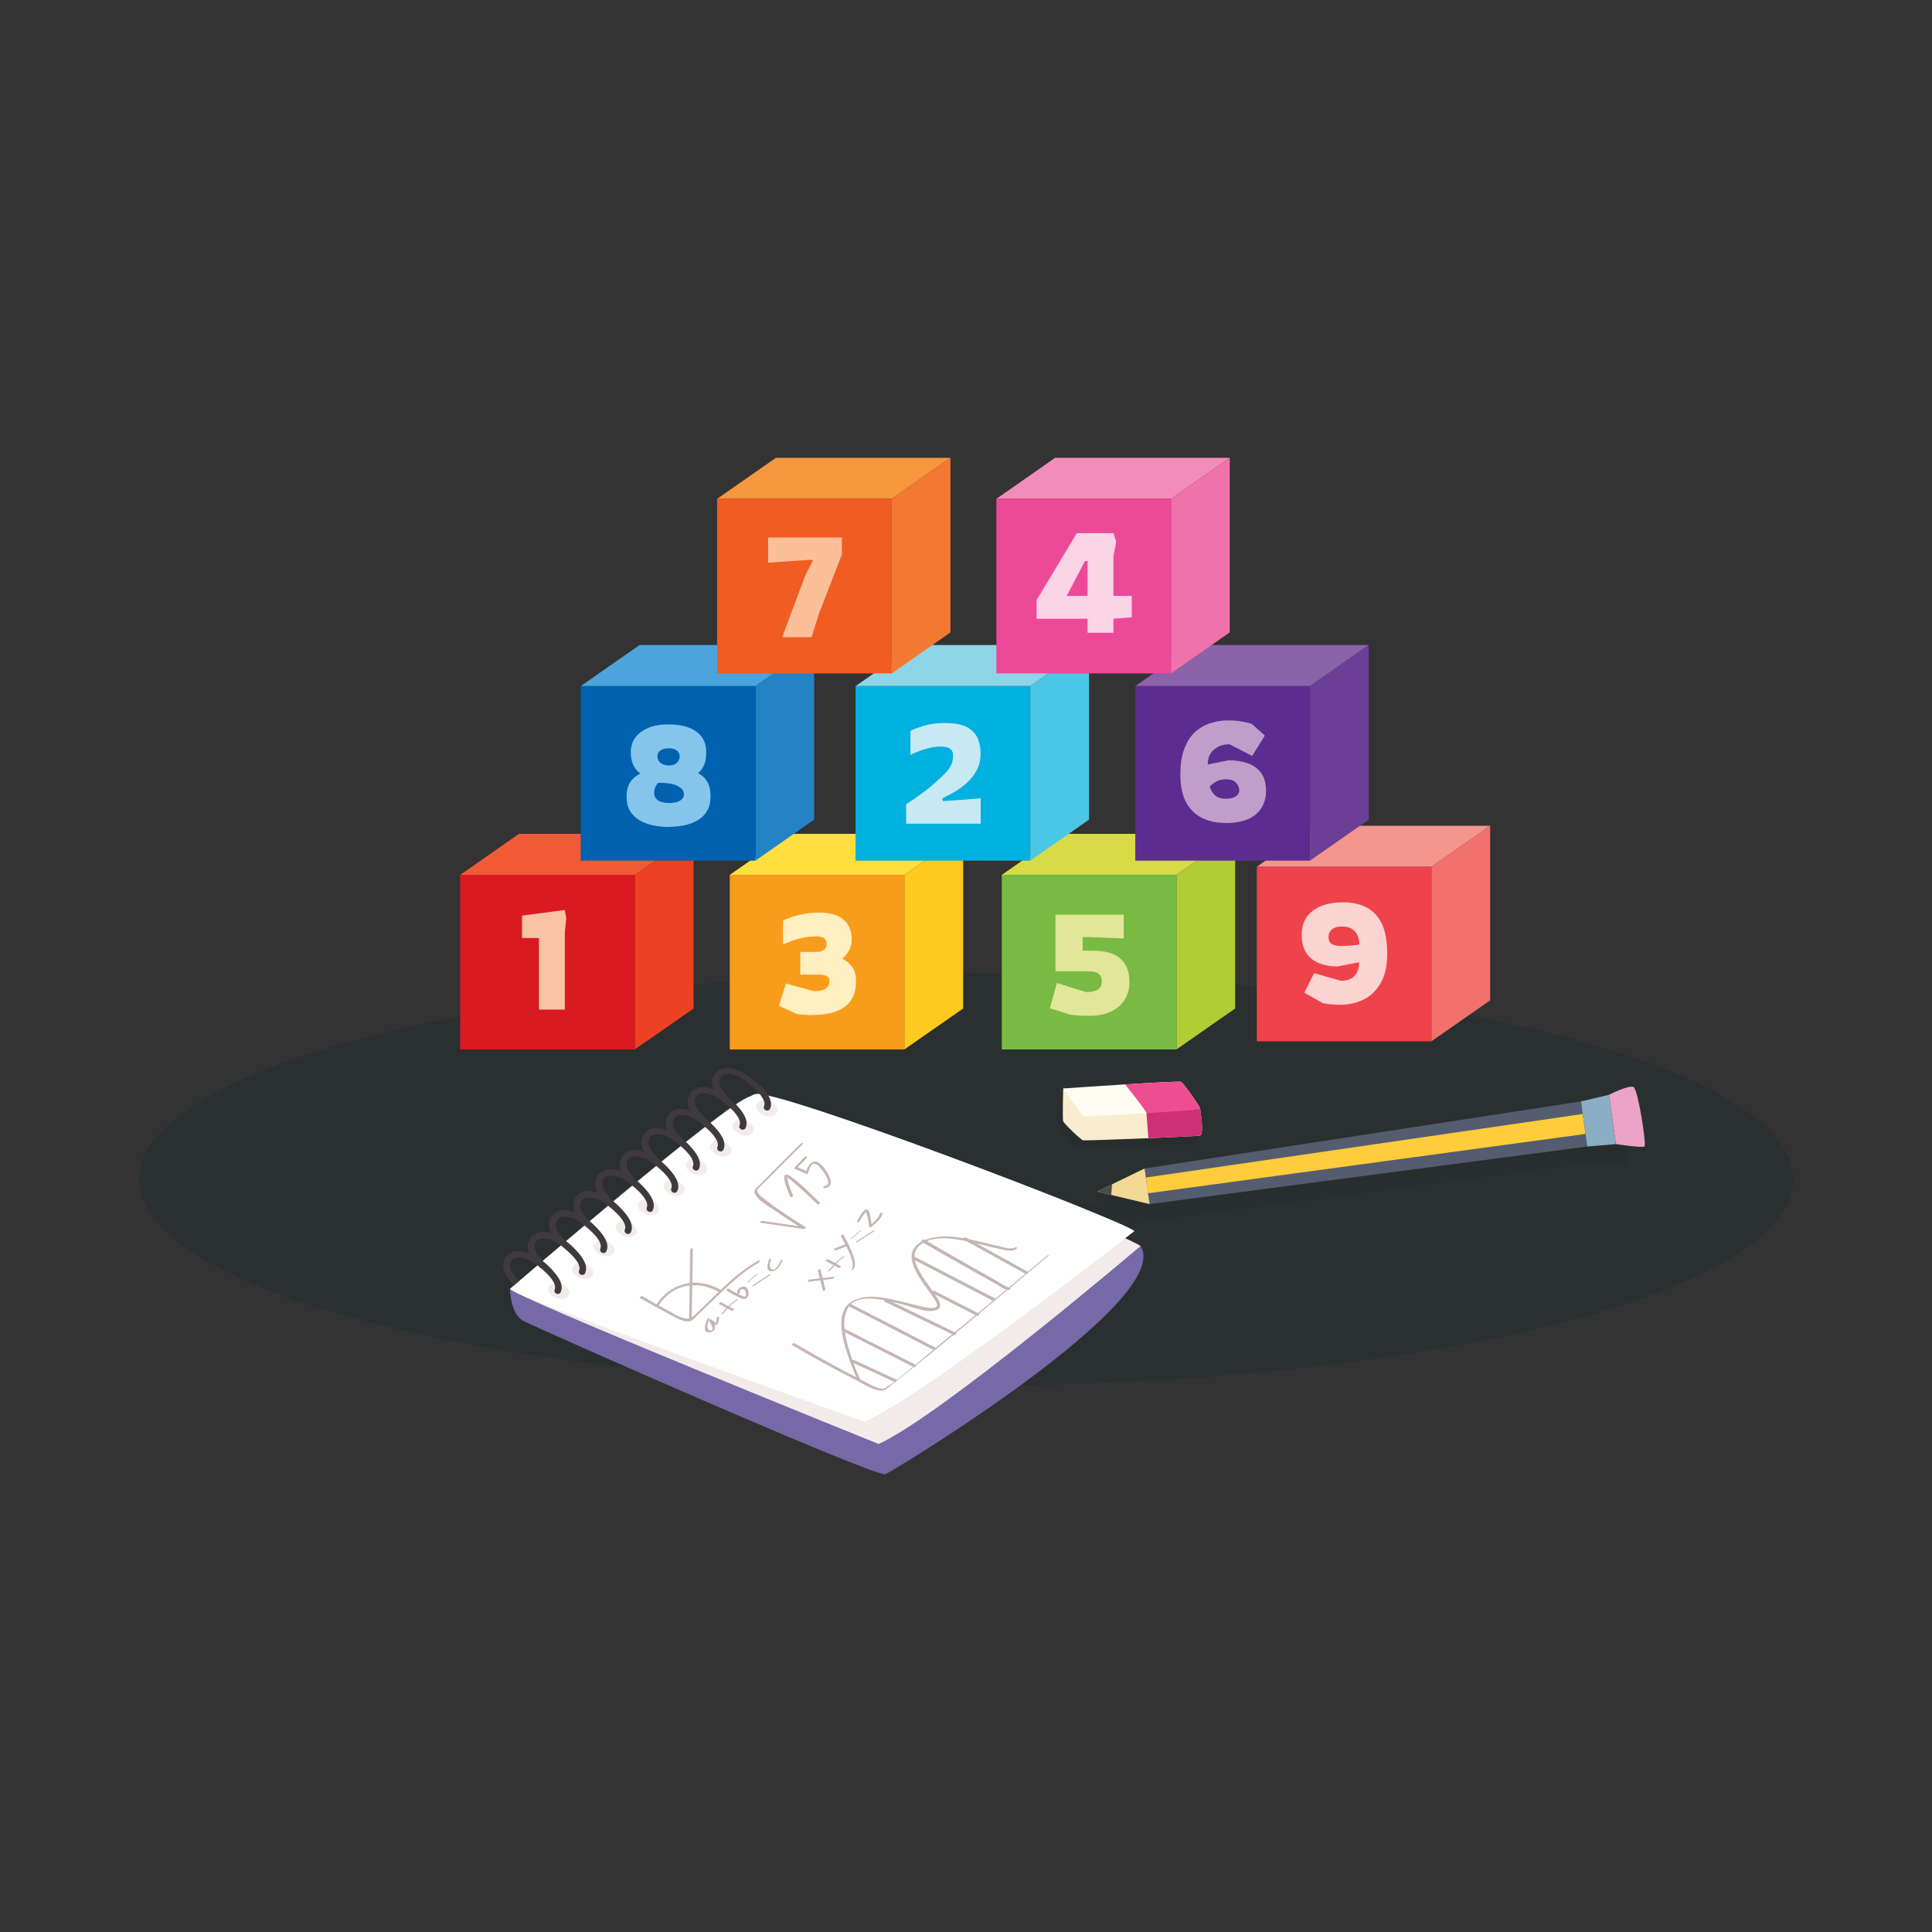 <?xml version="1.0" encoding="UTF-8"?>
<svg xmlns="http://www.w3.org/2000/svg" viewBox="0 0 250 250">
  <rect x="0" y="0" width="250" height="250" fill="#333333" stroke="none"/>
  <defs>
    <style>
      .cls-1 {
        fill: #00b1e0;
      }

      .cls-1, .cls-2, .cls-3, .cls-4, .cls-5, .cls-6, .cls-7, .cls-8, .cls-9, .cls-10, .cls-11, .cls-12, .cls-13, .cls-14, .cls-15, .cls-16, .cls-17, .cls-18, .cls-19, .cls-20, .cls-21, .cls-22, .cls-23, .cls-24, .cls-25, .cls-26, .cls-27, .cls-28, .cls-29, .cls-30, .cls-31, .cls-32, .cls-33, .cls-34, .cls-35, .cls-36, .cls-37, .cls-38, .cls-39, .cls-40, .cls-41, .cls-42, .cls-43, .cls-44, .cls-45, .cls-46, .cls-47, .cls-48, .cls-49, .cls-50, .cls-51, .cls-52, .cls-53 {
        stroke-width: 0px;
      }

      .cls-2 {
        fill: #545c6f;
      }

      .cls-3 {
        fill: #85c5ec;
      }

      .cls-4 {
        fill: #3f3a3d;
      }

      .cls-5 {
        fill: #fffcf4;
      }

      .cls-6 {
        fill: #f05c22;
      }

      .cls-7 {
        fill: #ee4023;
      }

      .cls-8 {
        fill: #4ba5dc;
      }

      .cls-9 {
        fill: #c7e9f4;
      }

      .cls-10 {
        fill: #f2ebea;
      }

      .cls-11 {
        fill: #f89c1c;
      }

      .cls-12 {
        fill: #4cc6e5;
      }

      .cls-13 {
        fill: #6c3f97;
      }

      .cls-14 {
        fill: #d6db46;
      }

      .cls-15 {
        fill: #7569a8;
      }

      .cls-16 {
        fill: #8b63a9;
      }

      .cls-17 {
        fill: #0062af;
      }

      .cls-18 {
        fill: #da1a21;
      }

      .cls-54 {
        isolation: isolate;
      }

      .cls-19 {
        fill: #eca3c8;
      }

      .cls-20 {
        fill: #b2cc35;
      }

      .cls-21 {
        fill: #f7973e;
      }

      .cls-22 {
        fill: #fffefe;
      }

      .cls-23 {
        fill: #c09ec9;
      }

      .cls-24 {
        fill: #ffefc1;
      }

      .cls-25 {
        fill: #e1e698;
      }

      .cls-26 {
        fill: #f28dba;
      }

      .cls-27 {
        fill: #fbc099;
      }

      .cls-28 {
        fill: #ffcd3b;
      }

      .cls-29 {
        fill: #2483c5;
      }

      .cls-30 {
        fill: #f9d4e4;
      }

      .cls-31 {
        fill: #78ba43;
      }

      .cls-32 {
        fill: #ce2f77;
      }

      .cls-33 {
        fill: #ffde40;
      }

      .cls-34 {
        fill: #c4b6b3;
      }

      .cls-35 {
        fill: #5c2d90;
      }

      .cls-36 {
        fill: #f37932;
      }

      .cls-37 {
        fill: #ed4999;
      }

      .cls-38 {
        fill: #f4d995;
      }

      .cls-39 {
        fill: #8caec4;
      }

      .cls-40 {
        fill: #f05a36;
      }

      .cls-41 {
        fill: #0c0e0d;
        opacity: .05;
      }

      .cls-42 {
        fill: #fbd3d1;
      }

      .cls-43 {
        fill: #f072ab;
      }

      .cls-44 {
        fill: #f1716c;
      }

      .cls-45 {
        fill: #ef4d91;
      }

      .cls-46 {
        fill: #051e21;
        mix-blend-mode: multiply;
        opacity: .18;
      }

      .cls-47 {
        fill: #8ed5e8;
      }

      .cls-48 {
        fill: #f5968e;
      }

      .cls-49 {
        fill: #4d4b4a;
      }

      .cls-50 {
        fill: #f9edcf;
      }

      .cls-51 {
        fill: #ee434a;
      }

      .cls-52 {
        fill: #ffca1e;
      }

      .cls-53 {
        fill: #fac2a4;
      }
    </style>
  </defs>
  <g class="cls-54">
    <g id="Capa_5" data-name="Capa 5">
      <g>
        <ellipse class="cls-46" cx="125" cy="152.61" rx="107.02" ry="26.7"/>
        <g>
          <g>
            <g>
              <polygon class="cls-40" points="67.15 107.9 59.55 113.21 82.14 113.21 89.75 107.9 67.15 107.9"/>
              <polygon class="cls-7" points="82.14 113.21 82.14 135.8 89.75 130.5 89.75 107.9 82.14 113.21"/>
              <rect class="cls-18" x="59.55" y="113.21" width="22.6" height="22.59"/>
            </g>
            <path class="cls-53" d="M69.74,130.65v-9.27h-2.19v-2.9l5.54-.73.18,1.09-.18,1.82v9.98h-3.35Z"/>
          </g>
          <g>
            <g>
              <polygon class="cls-33" points="102.03 107.9 94.43 113.21 117.02 113.21 124.63 107.9 102.03 107.9"/>
              <polygon class="cls-52" points="117.02 113.21 117.02 135.8 124.63 130.5 124.63 107.9 117.02 113.21"/>
              <rect class="cls-11" x="94.43" y="113.21" width="22.6" height="22.59"/>
            </g>
            <path class="cls-24" d="M105.16,131.35c-.39,0-.76-.01-1.1-.04-.35-.02-.67-.06-.97-.11l-2.3-1.04.91-2.9,3.64,1c.7,0,1.21-.12,1.53-.36.32-.24.47-.54.47-.9,0-.33-.12-.56-.35-.69-.23-.13-.62-.2-1.17-.2h-2.26v-2.93h2.04c.41,0,.74-.08.99-.26.25-.17.37-.41.37-.71,0-.39-.12-.66-.35-.81-.23-.15-.56-.23-.98-.23-.61,0-1.19.06-1.75.18-.56.12-1.06.26-1.49.43-.44.16-.8.31-1.07.43v-3.1c.24-.12.59-.26,1.04-.42.45-.16.99-.3,1.61-.42.63-.12,1.31-.18,2.05-.18,1.37,0,2.41.3,3.12.9.71.6,1.07,1.45,1.07,2.54,0,.63-.13,1.15-.39,1.56-.26.41-.54.73-.85.97.51.23.94.57,1.28,1.03.35.46.52,1.08.52,1.89,0,2.9-1.88,4.35-5.63,4.35Z"/>
          </g>
          <g>
            <g>
              <polygon class="cls-14" points="137.24 107.9 129.63 113.21 152.23 113.21 159.83 107.9 137.24 107.9"/>
              <polygon class="cls-20" points="152.23 113.21 152.23 135.8 159.83 130.5 159.83 107.9 152.23 113.21"/>
              <rect class="cls-31" x="129.63" y="113.21" width="22.6" height="22.59"/>
            </g>
            <path class="cls-25" d="M140.89,131.45c-.46,0-.89-.01-1.28-.04-.39-.02-.76-.06-1.1-.11l-2.66-.84.91-3.26,3.77,1.18c.64,0,1.14-.11,1.5-.32.36-.21.54-.59.54-1.12,0-.4-.14-.71-.41-.93-.27-.22-.75-.33-1.43-.33h-4.15v-7.32h8.84v3.08l-4.55-.18h-.77v1.75h1.22c1.69,0,2.92.35,3.68,1.06.77.7,1.15,1.69,1.15,2.95,0,.94-.22,1.73-.65,2.4-.43.66-1.04,1.17-1.82,1.51-.78.35-1.71.52-2.78.52Z"/>
          </g>
          <g>
            <g>
              <polygon class="cls-48" points="170.23 106.85 162.63 112.16 185.22 112.16 192.83 106.85 170.23 106.85"/>
              <polygon class="cls-44" points="185.22 112.16 185.22 134.75 192.83 129.44 192.83 106.85 185.22 112.16"/>
              <rect class="cls-51" x="162.63" y="112.16" width="22.6" height="22.59"/>
            </g>
            <path class="cls-42" d="M173.36,130.01c-.49,0-.91-.02-1.26-.06-.35-.04-.66-.09-.91-.14l-2.41-1.35,1.26-2.53,3.48.98c.83,0,1.43-.23,1.8-.68.38-.46.56-1.03.56-1.72l-2.81.55c-.86,0-1.64-.13-2.34-.4-.7-.27-1.25-.7-1.67-1.31-.41-.61-.62-1.42-.62-2.44,0-1.28.47-2.29,1.4-3.03.94-.75,2.27-1.12,3.99-1.12,1.14,0,2.14.22,2.99.66.85.44,1.51,1.14,1.98,2.1.47.97.7,2.26.7,3.87s-.27,2.8-.82,3.78c-.55.98-1.28,1.7-2.21,2.16-.93.46-1.97.69-3.12.69ZM173.64,122.4c.55,0,1.01-.02,1.39-.06.38-.04.67-.08.87-.12,0-.7-.19-1.27-.57-1.69-.38-.43-.93-.64-1.65-.64-.63,0-1.08.13-1.36.4-.27.27-.41.57-.41.91,0,.47.14.79.42.96.28.16.72.25,1.31.25Z"/>
          </g>
          <g>
            <g>
              <polygon class="cls-47" points="118.32 83.47 110.71 88.78 133.31 88.78 140.92 83.47 118.32 83.47"/>
              <polygon class="cls-12" points="133.31 88.78 133.31 111.37 140.92 106.06 140.92 83.47 133.31 88.78"/>
              <rect class="cls-1" x="110.71" y="88.78" width="22.6" height="22.59"/>
            </g>
            <path class="cls-9" d="M117.25,106.59v-2.53c.46-.29.87-.56,1.24-.82.36-.26.76-.54,1.18-.86.43-.32.83-.64,1.2-.98.55-.47,1-.9,1.37-1.27.36-.37.64-.74.82-1.1.18-.36.27-.78.27-1.26,0-.78-.52-1.17-1.55-1.17-.51,0-1.02.06-1.54.19-.52.13-.99.28-1.42.45-.43.17-.77.32-1.01.44v-3.1c.35-.19.92-.41,1.69-.66.78-.24,1.72-.36,2.84-.36,1.58,0,2.73.33,3.46.99.73.66,1.09,1.66,1.09,3,0,.69-.13,1.31-.38,1.86-.26.55-.58,1.04-.98,1.47-.4.43-.83.8-1.28,1.12-.46.32-.89.58-1.3.79-.41.21-.75.39-1.02.52l.09.36,4.88-.36v3.28h-9.66Z"/>
          </g>
          <g>
            <g>
              <polygon class="cls-16" points="154.52 83.47 146.91 88.78 169.51 88.78 177.11 83.47 154.52 83.47"/>
              <polygon class="cls-13" points="169.51 88.78 169.51 111.37 177.11 106.06 177.11 83.47 169.51 88.78"/>
              <rect class="cls-35" x="146.91" y="88.78" width="22.6" height="22.59"/>
            </g>
            <path class="cls-23" d="M158.61,106.49c-1.18,0-2.21-.22-3.09-.66-.88-.44-1.56-1.12-2.05-2.04-.49-.92-.73-2.11-.73-3.55,0-1.35.17-2.47.52-3.38.35-.9.81-1.62,1.4-2.15.59-.53,1.25-.91,1.99-1.14.73-.23,1.49-.35,2.27-.35.62,0,1.22.05,1.81.15.59.1,1.02.21,1.28.33l1.66,1.48-1.64,2.64-2.93-1.51c-.8,0-1.47.23-2.01.68-.54.46-.81,1.1-.81,1.94l2.7-.55c.86,0,1.66.12,2.4.36.73.24,1.32.64,1.77,1.22.44.58.67,1.38.67,2.4,0,1.25-.43,2.25-1.3,3.01-.87.75-2.17,1.13-3.89,1.13ZM158.6,103.36c.56,0,.99-.1,1.3-.3.31-.2.46-.47.46-.81s-.14-.67-.42-.97c-.28-.29-.72-.44-1.31-.44-.52,0-.97.11-1.33.34-.36.22-.61.42-.75.57.1.45.31.83.65,1.14.33.31.8.46,1.39.46Z"/>
          </g>
          <g>
            <g>
              <polygon class="cls-8" points="82.75 83.47 75.15 88.78 97.75 88.78 105.35 83.47 82.75 83.47"/>
              <polygon class="cls-29" points="97.75 88.78 97.75 111.37 105.35 106.06 105.35 83.47 97.75 88.78"/>
              <rect class="cls-17" x="75.15" y="88.78" width="22.6" height="22.59"/>
            </g>
            <path class="cls-3" d="M86.55,107.01c-.67,0-1.32-.06-1.97-.19-.64-.13-1.23-.34-1.76-.64-.53-.3-.95-.7-1.27-1.21-.32-.51-.47-1.15-.47-1.91s.16-1.4.49-1.88c.33-.47.76-.84,1.29-1.09-.44-.32-.75-.71-.95-1.18-.19-.47-.29-.99-.29-1.58,0-.7.19-1.32.57-1.86.38-.53.94-.96,1.67-1.27.73-.31,1.61-.46,2.64-.46,1.55,0,2.76.31,3.61.93.85.62,1.28,1.51,1.28,2.66,0,.64-.09,1.19-.27,1.63-.18.44-.45.8-.8,1.08.51.26.91.62,1.19,1.1.29.48.43,1.11.43,1.9s-.15,1.4-.46,1.91c-.3.51-.71.91-1.23,1.21-.52.3-1.1.51-1.74.64-.64.13-1.3.19-1.97.19ZM86.55,103.91c.66,0,1.14-.11,1.47-.32.32-.21.48-.46.48-.76,0-.36-.15-.67-.45-.9-.3-.24-.7-.41-1.2-.51-.5-.1-1.07-.14-1.69-.12-.15.16-.27.35-.37.58-.1.23-.15.47-.15.73,0,.38.15.69.46.93.31.24.79.36,1.45.36ZM86.55,99.06c.45,0,.8-.12,1.04-.36.24-.24.36-.51.36-.81s-.12-.57-.36-.77c-.24-.19-.59-.29-1.04-.29s-.79.09-1.07.26c-.27.18-.41.44-.41.79s.14.62.41.84c.27.22.63.33,1.07.33Z"/>
          </g>
          <g>
            <g>
              <polygon class="cls-21" points="100.4 59.24 92.79 64.55 115.39 64.55 122.99 59.24 100.4 59.24"/>
              <polygon class="cls-36" points="115.39 64.55 115.39 87.14 122.99 81.83 122.99 59.24 115.39 64.55"/>
              <rect class="cls-6" x="92.79" y="64.55" width="22.6" height="22.59"/>
            </g>
            <path class="cls-27" d="M101.21,82.45l3.04-8.09.97-1.91h-.55l-5.28.36v-3.26h9.55v2.2l-3.01,7.78-.91,2.92h-3.81Z"/>
          </g>
          <g>
            <g>
              <polygon class="cls-26" points="136.53 59.24 128.93 64.55 151.52 64.55 159.13 59.24 136.53 59.24"/>
              <polygon class="cls-43" points="151.52 64.55 151.52 87.14 159.13 81.83 159.13 59.24 151.52 64.55"/>
              <rect class="cls-37" x="128.93" y="64.55" width="22.6" height="22.59"/>
            </g>
            <path class="cls-30" d="M140.73,81.89v-1.82h-6.6v-2.41l5.21-8.67h4.74l.36,1.11-.36,1.82v5.19h2.37v2.77l-2.37.18v1.82h-3.35ZM138.03,77.11h2.7v-4.52h-.33l-2.37,4.52Z"/>
          </g>
        </g>
        <g>
          <g>
            <path class="cls-15" d="M66,166.78s-.02,3.2,1.74,4.15c1.75.94,45.66,20.31,46.83,19.83,1.17-.49,37.46-22.55,33.02-29.52l-81.58,5.55Z"/>
            <path class="cls-10" d="M66,166.78s28.06-24.25,31-24.87c2.94-.62,47.82,17.43,50.59,19.32,0,0-25.71,21.89-33.89,25.62,0,0-47.62-19.19-47.69-20.07Z"/>
            <path class="cls-22" d="M66,166.78s28.83-24.59,31.77-25.22c2.94-.62,46.27,15.84,49.04,17.73,0,0-26.74,20.95-34.92,24.69,0,0-45.81-16.32-45.89-17.2Z"/>
            <g>
              <g>
                <path class="cls-10" d="M73.62,167.54c-.18.5-.93.69-1.66.42-.73-.27-1.18-.89-.99-1.39.18-.5.93-.69,1.66-.42.73.27,1.18.89.99,1.39Z"/>
                <path class="cls-10" d="M76.73,164.94c-.18.5-.93.69-1.66.42-.73-.27-1.18-.89-.99-1.39.18-.5.93-.69,1.66-.42.73.27,1.18.89.99,1.39Z"/>
                <path class="cls-10" d="M79.48,162.02c-.18.5-.93.69-1.66.42-.73-.27-1.18-.89-.99-1.39.18-.5.93-.69,1.66-.42.73.27,1.18.89.99,1.39Z"/>
                <path class="cls-10" d="M82.37,159.52c-.18.5-.93.69-1.66.42-.73-.27-1.18-.89-.99-1.39.18-.5.93-.69,1.66-.42.73.27,1.18.89.99,1.39Z"/>
                <path class="cls-10" d="M85.24,156.71c-.18.5-.93.69-1.66.42-.73-.27-1.18-.89-.99-1.39.18-.5.93-.69,1.66-.42.73.27,1.18.89.99,1.39Z"/>
                <path class="cls-10" d="M88.57,154.21c-.18.5-.93.69-1.66.42-.73-.27-1.18-.89-.99-1.39.18-.5.93-.69,1.66-.42.73.27,1.18.89.99,1.39Z"/>
                <path class="cls-10" d="M91.46,151.51c-.18.5-.93.69-1.66.42-.73-.27-1.18-.89-.99-1.39.18-.5.93-.69,1.66-.42.73.27,1.18.89.99,1.39Z"/>
                <path class="cls-10" d="M94.57,149.1c-.18.5-.93.69-1.66.42-.73-.27-1.18-.89-.99-1.39.18-.5.93-.69,1.66-.42.73.27,1.18.89.99,1.39Z"/>
                <path class="cls-10" d="M97.49,146.4c-.18.5-.93.69-1.66.42-.73-.27-1.18-.89-.99-1.39.18-.5.93-.69,1.66-.42.73.27,1.18.89.99,1.39Z"/>
                <path class="cls-10" d="M100.54,143.92c-.18.5-.93.69-1.66.42-.73-.27-1.18-.89-.99-1.39.18-.5.93-.69,1.66-.42.73.27,1.18.89.99,1.39Z"/>
              </g>
              <path class="cls-4" d="M98.31,140.51c-1.04-1.11-2.5-2.16-4.05-2.31-1.25-.12-2.26.9-2.11,2.13.03.22.09.43.18.64-.4-.15-.81-.26-1.23-.3-1.25-.12-2.26.9-2.11,2.13.04.31.15.62.31.91-.34-.12-.69-.2-1.04-.24-1.25-.12-2.26.9-2.11,2.13.03.22.09.43.18.64-.4-.15-.81-.26-1.23-.3-1.25-.12-2.26.9-2.11,2.13.04.33.17.66.34.97-.34-.12-.68-.2-1.03-.23-1.25-.12-2.26.9-2.11,2.13.03.22.09.43.18.64-.4-.15-.81-.26-1.23-.3-1.25-.12-2.26.9-2.11,2.13.04.32.16.64.32.94-.34-.12-.69-.2-1.04-.24-1.25-.12-2.26.9-2.11,2.13.03.22.09.43.18.64-.4-.15-.81-.26-1.23-.3-1.25-.12-2.26.9-2.11,2.13.04.3.14.6.29.88-.3-.1-.61-.17-.93-.2-1.25-.12-2.26.9-2.11,2.13.03.22.09.43.18.64-.4-.15-.81-.26-1.23-.3-1.25-.12-2.26.9-2.11,2.13.11.87.76,1.7,1.41,2.33h0s.64-.56.64-.56c-.36-.36-.69-.77-.94-1.2-.65-1.13.09-2.02,1.32-1.81.81.14,1.57.65,2.23,1.18.06.06.12.12.18.17.04.03.07.05.11.07.08.07.15.13.23.2.52.46,1.8,1.68,1.47,2.49-.21.51.57.83.79.32.46-1.1-.58-2.29-1.27-3.03-.31-.33-.65-.64-1.02-.94-.33-.34-.63-.73-.87-1.13-.65-1.13.09-2.02,1.32-1.81.69.12,1.33.5,1.91.94.03.03.06.05.08.08.04.04.08.06.12.08.22.18.44.36.63.54.52.46,1.8,1.68,1.47,2.49-.21.51.57.83.79.32.46-1.1-.58-2.29-1.27-3.03-.39-.42-.85-.83-1.34-1.19-.37-.36-.71-.78-.96-1.23-.65-1.13.09-2.02,1.32-1.81.81.14,1.57.65,2.23,1.18.06.06.12.12.18.17.04.03.07.05.11.07.08.07.16.13.23.2.52.46,1.8,1.68,1.46,2.49-.21.51.57.83.79.32.46-1.1-.58-2.29-1.27-3.03-.31-.33-.65-.64-1.02-.94-.33-.34-.63-.73-.87-1.14-.65-1.13.09-2.02,1.32-1.8,1.04.18,1.99.95,2.75,1.63.52.46,1.8,1.68,1.47,2.49-.21.51.57.83.79.32.46-1.1-.58-2.29-1.27-3.03-.31-.33-.66-.65-1.03-.95-.02-.05-.06-.1-.11-.15-.42-.38-.8-.85-1.08-1.34-.65-1.13.09-2.02,1.32-1.81.81.14,1.57.65,2.23,1.18.06.06.12.12.18.17.04.03.07.05.11.07.08.07.15.13.23.2.52.46,1.8,1.68,1.47,2.49-.21.51.57.83.79.32.46-1.1-.58-2.29-1.27-3.03-.31-.33-.65-.64-1.02-.94-.33-.34-.63-.73-.87-1.14-.65-1.13.09-2.02,1.32-1.81,1.04.18,1.99.95,2.75,1.63.52.46,1.8,1.68,1.47,2.49-.21.51.57.83.79.32.46-1.1-.58-2.29-1.27-3.03-.31-.33-.67-.66-1.05-.96-.02-.06-.06-.12-.12-.17-.42-.38-.8-.85-1.08-1.34-.65-1.13.09-2.02,1.32-1.8.81.14,1.57.65,2.23,1.18.06.06.12.12.18.17.04.03.07.05.11.07.08.07.15.13.23.2.52.46,1.8,1.68,1.46,2.49-.21.51.57.83.79.32.46-1.1-.58-2.29-1.27-3.03-.3-.33-.65-.64-1.02-.94-.33-.34-.63-.73-.87-1.14-.65-1.13.09-2.02,1.32-1.81,1.03.18,1.99.95,2.75,1.63.52.46,1.8,1.68,1.47,2.49-.21.51.57.83.79.32.46-1.1-.58-2.29-1.27-3.03-.31-.33-.66-.65-1.03-.95-.02-.04-.05-.08-.09-.12-.42-.38-.8-.85-1.08-1.34-.65-1.13.09-2.02,1.32-1.8.81.14,1.57.65,2.23,1.18.06.06.12.12.18.17.04.03.07.05.11.07.08.07.16.13.23.2.52.46,1.8,1.68,1.47,2.49-.21.51.57.83.79.32.46-1.1-.58-2.29-1.27-3.03-.31-.33-.65-.64-1.02-.94-.33-.34-.63-.73-.87-1.14-.65-1.13.09-2.02,1.32-1.81,1.03.18,1.99.95,2.75,1.63.52.46,1.8,1.68,1.47,2.49-.21.51.57.83.79.32.46-1.1-.58-2.29-1.27-3.03Z"/>
            </g>
          </g>
          <g>
            <g>
              <g>
                <path class="cls-34" d="M82.87,167.98c1.1.66,2.22,1.28,3.36,1.87.72.37,2.28,1.42,3.15,1.08.36-.14.71-.6.98-.85.7-.66,1.39-1.34,2.08-2,1.76-1.68,3.59-3.49,5.73-4.69.18-.1.15-.39-.07-.26-3.24,1.81-5.73,4.79-8.45,7.25-.86.78-2.56-.48-3.41-.91-1.06-.55-2.11-1.14-3.13-1.75-.15-.09-.41.18-.25.28h0Z"/>
                <path class="cls-34" d="M85.24,168.91c1.8-2.82,5.12-3.33,7.9-1.65.15.09.42-.18.25-.28-2.99-1.8-6.53-1.16-8.45,1.85-.13.21.19.23.29.07h0Z"/>
                <path class="cls-34" d="M89.31,161.72c-.05,3.04-.09,6.09-.14,9.13,0,.21.34.07.34-.09.05-3.04.09-6.09.14-9.13,0-.21-.34-.07-.34.09h0Z"/>
              </g>
              <g>
                <path class="cls-34" d="M91.53,170.69c-.17.39-.62,1.52.01,1.7.33.1.85-.12.95-.46.12-.42-.18-.88-.42-1.2-.1.08-.2.15-.3.23.19.21.43.44.72.48.55.09.57-.71.54-1.04-.01-.12-.33.06-.32.18,0,.11.02.21.02.32,0,.04-.06.28,0,.27-.1,0-.2-.06-.28-.11-.14-.09-.27-.21-.38-.33-.08-.09-.38.13-.3.23.18.25.35.51.42.82.04.19.02.33-.19.37-.17.03-.31-.02-.39-.17-.19-.36.07-1,.22-1.34.08-.19-.24-.04-.29.06h0Z"/>
                <g>
                  <path class="cls-34" d="M93.06,168.76c.55.29,1.09.58,1.63.86.11.06.4-.17.27-.24-.54-.28-1.08-.57-1.62-.86-.11-.06-.4.17-.27.24h0Z"/>
                  <path class="cls-34" d="M93.62,169.94c.47-.54,1.06-1.28,1.74-1.67.15-.09.23-.27,0-.14-.82.47-1.47,1.25-2.03,1.9-.12.14.21,0,.28-.09h0Z"/>
                </g>
                <path class="cls-34" d="M94.08,167.03c.44.28.89.54,1.36.77.41.2.97.5,1.3.03.3-.43.11-1.28-.47-1.34-.51-.05-.98.4-.87.91.04.18.37,0,.33-.16-.1-.46.48-.58.7-.21.11.18.11.43.06.62-.05.21-.17.14-.33.08-.65-.21-1.26-.61-1.84-.97-.14-.09-.41.17-.25.27h0Z"/>
                <g>
                  <path class="cls-34" d="M96.91,165.85c.38-.34.77-.68,1.15-1.02.13-.11-.21.06-.26.11-.39.34-.77.68-1.15,1.02-.12.11.21-.06.26-.11h0Z"/>
                  <path class="cls-34" d="M97.54,166.39c.69-.45,1.38-.9,2.08-1.35.19-.12.1-.23-.09-.11-.7.45-1.39.9-2.08,1.35-.19.13-.1.24.1.11h0Z"/>
                </g>
                <path class="cls-34" d="M99.5,163.01c-.17.45-.44,1.44.29,1.5.73.05,1.28-.87,1.49-1.46.04-.13-.27.04-.31.14-.14.4-.68,1.44-1.21.97-.3-.27-.07-.96.05-1.28.05-.12-.27.04-.31.14h0Z"/>
              </g>
            </g>
            <g>
              <path class="cls-34" d="M98.41,158.22c1.86.27,3.72.54,5.58.81.09.01.41-.16.25-.25-.99-.6-1.96-1.23-2.92-1.88-.72-.49-1.43-.99-2.12-1.53-.39-.31-1.12-.77-1.22-1.29-.05-.25.93-1.06,1.09-1.22.64-.67,1.3-1.33,1.95-1.98.95-.95,1.9-1.9,2.86-2.84.18-.17-.15-.17-.26-.06-1.02,1-2.04,2.01-3.05,3.03-.69.69-1.38,1.39-2.06,2.1-.22.23-.85.7-.88,1.06-.07.93,2.19,2.15,2.79,2.57,1.15.8,2.33,1.57,3.53,2.3.09-.08.17-.17.25-.25-1.86-.27-3.72-.54-5.58-.81-.13-.02-.4.23-.23.26h0Z"/>
              <path class="cls-34" d="M102.61,154.69c-.28-.67-.54-1.36-.72-2.07-.03-.13-.05-.25-.06-.38,0,.06-.14,0,.09.15.3.2.58.44.85.68,1.04.88,2.03,1.82,3.01,2.76.1.1.41-.12.28-.24-1.25-1.2-2.5-2.52-3.94-3.49-.31-.21-.64-.15-.64.27,0,.81.5,1.77.8,2.5.06.14.39-.04.33-.19h0Z"/>
              <path class="cls-34" d="M104.15,149.68c-.43.45-.87.9-1.3,1.35-.06.07-.11.17,0,.22.49.21.97.43,1.46.64.11.05.26-.06.28-.17.08-.33.37-1.24.86-1.13.34.07.67.5.87.74.32.37,1.48,2.01.4,2.13-.18.02-.3.31-.05.29,1.63-.18.45-2.05-.12-2.72-.27-.31-.76-.87-1.24-.71-.62.21-.91.87-1.06,1.47.09-.06.19-.11.28-.17-.49-.21-.97-.43-1.46-.64,0,.07,0,.14,0,.22.43-.45.87-.9,1.3-1.35.17-.18-.07-.31-.21-.16h0Z"/>
            </g>
            <g>
              <g>
                <g>
                  <path class="cls-34" d="M105.84,164.46c.21.84.43,1.68.64,2.53.04.16.36-.04.33-.17-.21-.84-.43-1.68-.64-2.53-.04-.16-.36.04-.33.17h0Z"/>
                  <path class="cls-34" d="M104.62,165.86c1.04-.12,2.07-.24,3.11-.37.13-.02.34-.31.12-.28-1.04.12-2.07.24-3.11.37-.13.02-.34.31-.12.28h0Z"/>
                </g>
                <g>
                  <path class="cls-34" d="M106.88,163.2c.55.29,1.09.58,1.63.86.11.06.4-.17.27-.24-.54-.28-1.08-.57-1.63-.86-.11-.06-.4.17-.27.24h0Z"/>
                  <path class="cls-34" d="M107.44,164.38c.47-.54,1.06-1.28,1.74-1.67.15-.09.23-.27,0-.14-.82.47-1.47,1.25-2.03,1.9-.12.14.21,0,.28-.09h0Z"/>
                </g>
                <path class="cls-34" d="M108.15,161.79c.46-.16.94-.32,1.37-.55.19-.1.14-.39-.08-.28-.43.23-.91.38-1.37.55-.2.07-.15.36.08.28h0Z"/>
                <path class="cls-34" d="M108.82,159.98c.29.48.54.98.78,1.49.33.7,1.04,2.03.59,2.8-.1.17.23.01.28-.07.4-.68-.01-1.61-.27-2.27-.29-.75-.67-1.48-1.08-2.18-.05-.09-.36.12-.3.23h0Z"/>
              </g>
              <g>
                <path class="cls-34" d="M110.33,160.19c.38-.34.77-.68,1.15-1.02.13-.11-.21.06-.26.11-.39.34-.77.68-1.15,1.02-.12.11.21-.06.26-.11h0Z"/>
                <path class="cls-34" d="M110.96,160.72c.69-.45,1.38-.9,2.08-1.35.19-.12.1-.23-.09-.11-.7.45-1.39.9-2.08,1.35-.19.13-.1.24.1.11h0Z"/>
              </g>
              <path class="cls-34" d="M111.21,158.04c.11-.2.23-.4.36-.59.1-.15.2-.3.32-.45.14-.18.14-.2.23,0,.21.54.27,1.17.34,1.75.01.12.19.07.25.03.55-.44,1.28-1.01,1.48-1.72.06-.23-.28-.16-.33,0-.17.61-.83,1.12-1.31,1.5.08,0,.17.02.25.03-.04-.37-.1-.73-.17-1.09-.05-.27-.1-.81-.38-.96-.48-.26-1.17,1.15-1.32,1.43-.12.22.2.24.29.07h0Z"/>
            </g>
            <g>
              <path class="cls-34" d="M102.47,174.04c2.72,1.58,5.47,3.12,8.27,4.53.91.46,2.38,1.47,3.47,1.36.47-.05,1.08-.7,1.42-.97,5.8-4.48,11.39-9.26,17.02-13.95,1-.83,2-1.66,3-2.5.2-.17-.04-.13-.15-.04-4.84,4.04-9.69,8.07-14.57,12.06-2.09,1.71-4.15,3.6-6.41,5.09-.64.42-2.74-.93-3.3-1.2-1.85-.91-3.65-1.91-5.45-2.91-1.01-.57-2.02-1.14-3.03-1.72-.08-.05-.36.2-.27.25h0Z"/>
              <path class="cls-34" d="M111.31,178.49c-.52-1.09-.94-2.24-1.3-3.39-.55-1.75-1.27-4.22-.24-5.92,1.27-2.1,5.52-.75,7.34-.3,1.1.27,3.23,1.23,4.32.5,1.5-1.01-5.09-5.86-2.45-8.2,1.89-1.68,5.44-.72,7.61-.22,1.01.23,2.01.5,3.03.71.5.1,1.18.27,1.68.07.06-.02.11-.04.16-.08.17-.1.15-.39-.07-.26-.57.35-1.66-.04-2.26-.18-1.18-.26-2.34-.57-3.52-.82-1.98-.41-4.24-.73-6.14.16-3.72,1.74.48,5.87,1.63,7.85.65,1.13-.81.86-1.5.72-1.16-.23-2.29-.56-3.44-.83-1.86-.43-4.17-.91-5.92.1-2.78,1.6-.61,6.91.24,9.02.16.41.34.82.53,1.22.08.17.4-.02.33-.16h0Z"/>
              <path class="cls-34" d="M110.2,176.26c1.85.85,3.69,1.7,5.54,2.56.14.07.43-.22.28-.29-1.85-.85-3.69-1.7-5.54-2.56-.14-.06-.43.22-.28.29h0Z"/>
              <path class="cls-34" d="M109.03,172.24c3.08,1.56,6.16,3.12,9.24,4.68.11.06.41-.21.29-.28-3.08-1.56-6.16-3.12-9.24-4.68-.11-.06-.41.21-.29.28h0Z"/>
              <path class="cls-34" d="M109.84,169.03c3.65,1.88,7.3,3.77,10.95,5.65.11.06.41-.21.29-.28-3.65-1.88-7.3-3.77-10.95-5.65-.11-.06-.41.21-.29.28h0Z"/>
              <path class="cls-34" d="M114.46,168.43c2.99,1.44,5.97,2.89,8.96,4.33.17.08.46-.21.27-.3-2.99-1.44-5.97-2.89-8.96-4.33-.17-.08-.46.21-.27.3h0Z"/>
              <path class="cls-34" d="M120.61,167.31c1.93.99,3.86,1.98,5.79,2.96.14.07.44-.21.28-.29-1.93-.99-3.86-1.98-5.79-2.96-.14-.07-.44.21-.28.29h0Z"/>
              <path class="cls-34" d="M118.22,162.99c3.43,1.78,6.86,3.56,10.29,5.34.16.08.45-.2.27-.3-3.43-1.78-6.86-3.56-10.29-5.34-.16-.08-.45.2-.27.3h0Z"/>
              <path class="cls-34" d="M119.32,160.72c1.9,1.1,3.81,2.2,5.73,3.28,1.27.72,2.55,1.44,3.84,2.14.38.21,1.21.86,1.68.77.21-.04.27-.38.01-.33-.29.05-1.58-.83-1.96-1.04-1.26-.69-2.52-1.4-3.77-2.12-1.76-1-3.51-2-5.25-3.02-.17-.1-.45.19-.27.3h0Z"/>
              <path class="cls-34" d="M124.66,160.39c2.69,1.49,5.38,2.98,8.07,4.46.11.06.41-.21.29-.27-2.69-1.49-5.38-2.98-8.07-4.46-.11-.06-.41.21-.29.27h0Z"/>
            </g>
          </g>
        </g>
        <g>
          <path class="cls-41" d="M154.71,144.67c.06-.25-2.15-3.32-2.46-3.51,0,0-.01,0-.02,0,0,0-.01,0-.02,0,0,0-.02,0-.03,0,0,0-.02,0-.03,0-.01,0-.02,0-.04,0-.01,0-.02,0-.04,0-.01,0-.03,0-.04,0-.02,0-.03,0-.05,0-.02,0-.03,0-.05,0-.02,0-.04,0-.06,0h-.05s-.05,0-.08,0c-.02,0-.03,0-.05,0-.03,0-.06,0-.09,0-.02,0-.04,0-.05,0-.03,0-.07,0-.1,0-.02,0-.04,0-.06,0-.04,0-.08,0-.12,0-.02,0-.03,0-.05,0-.05,0-.1,0-.15,0-.01,0-.02,0-.03,0-.06,0-.12,0-.18,0,0,0-.01,0-.02,0-.06,0-.13,0-.2,0,0,0,0,0,0,0-.07,0-.14,0-.22,0h0c-.08,0-.15,0-.23.01,0,0,0,0,0,0-1.12.05-2.57.14-4.11.23-.03,0-.05,0-.08,0-.07,0-.13,0-.2.01-.05,0-.1,0-.15,0-.06,0-.12,0-.18.01-.06,0-.12,0-.18.01-.04,0-.08,0-.12,0-.05,0-.1,0-.15,0h0c-3.93.25-8,.53-8,.53,0,0-.12,3.94,0,4.25.12.31,2.28,2.4,2.58,2.46.26.05,10.74-.34,14.12-.54.01,0,.02,0,.03,0,.03,0,.06,0,.09,0,.03,0,.06,0,.09,0,.02,0,.04,0,.07,0,.03,0,.06,0,.09,0,.02,0,.04,0,.06,0,.03,0,.06,0,.09,0,.02,0,.03,0,.05,0,.03,0,.05,0,.08,0,.01,0,.03,0,.04,0,.02,0,.05,0,.07,0,.01,0,.02,0,.03,0,.02,0,.04,0,.06,0,.01,0,.02,0,.03,0,.02,0,.03,0,.05,0,0,0,.02,0,.02,0,.01,0,.03,0,.04,0,0,0,.01,0,.02,0,.01,0,.03,0,.03,0,.55-.12,0-3.45,0-3.45Z"/>
          <g>
            <path class="cls-50" d="M137.58,140.85s-.12,3.94,0,4.25c.12.31,2.28,2.4,2.58,2.46.31.06,14.59-.49,15.14-.62.55-.12,0-3.45,0-3.45l-17.72-2.65Z"/>
            <path class="cls-5" d="M137.58,140.85s14.95-1.05,15.26-.86c.31.18,2.52,3.26,2.46,3.51-.06.25-15.14.98-15.14.98l-2.58-3.63Z"/>
            <path class="cls-32" d="M155.3,143.49l-3.56-.53-3.39,1.08.25,3.24h0c3.34-.14,6.44-.28,6.7-.34.55-.12,0-3.45,0-3.45Z"/>
            <path class="cls-45" d="M152.84,139.99c-.15-.09-3.65.11-7.26.33,0,0,2.71,3.35,2.77,3.72h0c3.55-.21,6.92-.43,6.95-.55.06-.25-2.15-3.32-2.46-3.51Z"/>
          </g>
        </g>
        <g>
          <path class="cls-41" d="M209.32,143.15c-.58-.34-3.19,1-3.19,1l-3.62.85-56.46,8.67-6.15,3,1.83.44h0s4.96,1.18,4.96,1.18l56.63-7.45,3.69-.31s3.43.53,3.71.31-.82-7.34-1.41-7.68Z"/>
          <g>
            <g>
              <polygon class="cls-2" points="204.58 142.52 205.39 148.36 148.76 155.81 148.11 151.2 204.58 142.52"/>
              <polygon class="cls-28" points="204.81 144.15 205.16 146.73 148.56 154.41 148.28 152.37 204.81 144.15"/>
            </g>
            <polygon class="cls-39" points="205.39 148.36 209.08 148.05 208.2 141.67 204.58 142.52 205.39 148.36"/>
            <path class="cls-19" d="M208.2,141.67s2.6-1.34,3.19-1c.58.34,1.68,7.46,1.41,7.68s-3.71-.31-3.71-.31l-.89-6.38Z"/>
            <polygon class="cls-38" points="148.76 155.81 141.96 154.19 148.11 151.2 148.76 155.81"/>
            <polygon class="cls-49" points="141.96 154.19 143.79 154.63 143.9 153.25 141.96 154.19"/>
          </g>
        </g>
      </g>
    </g>
  </g>
</svg>